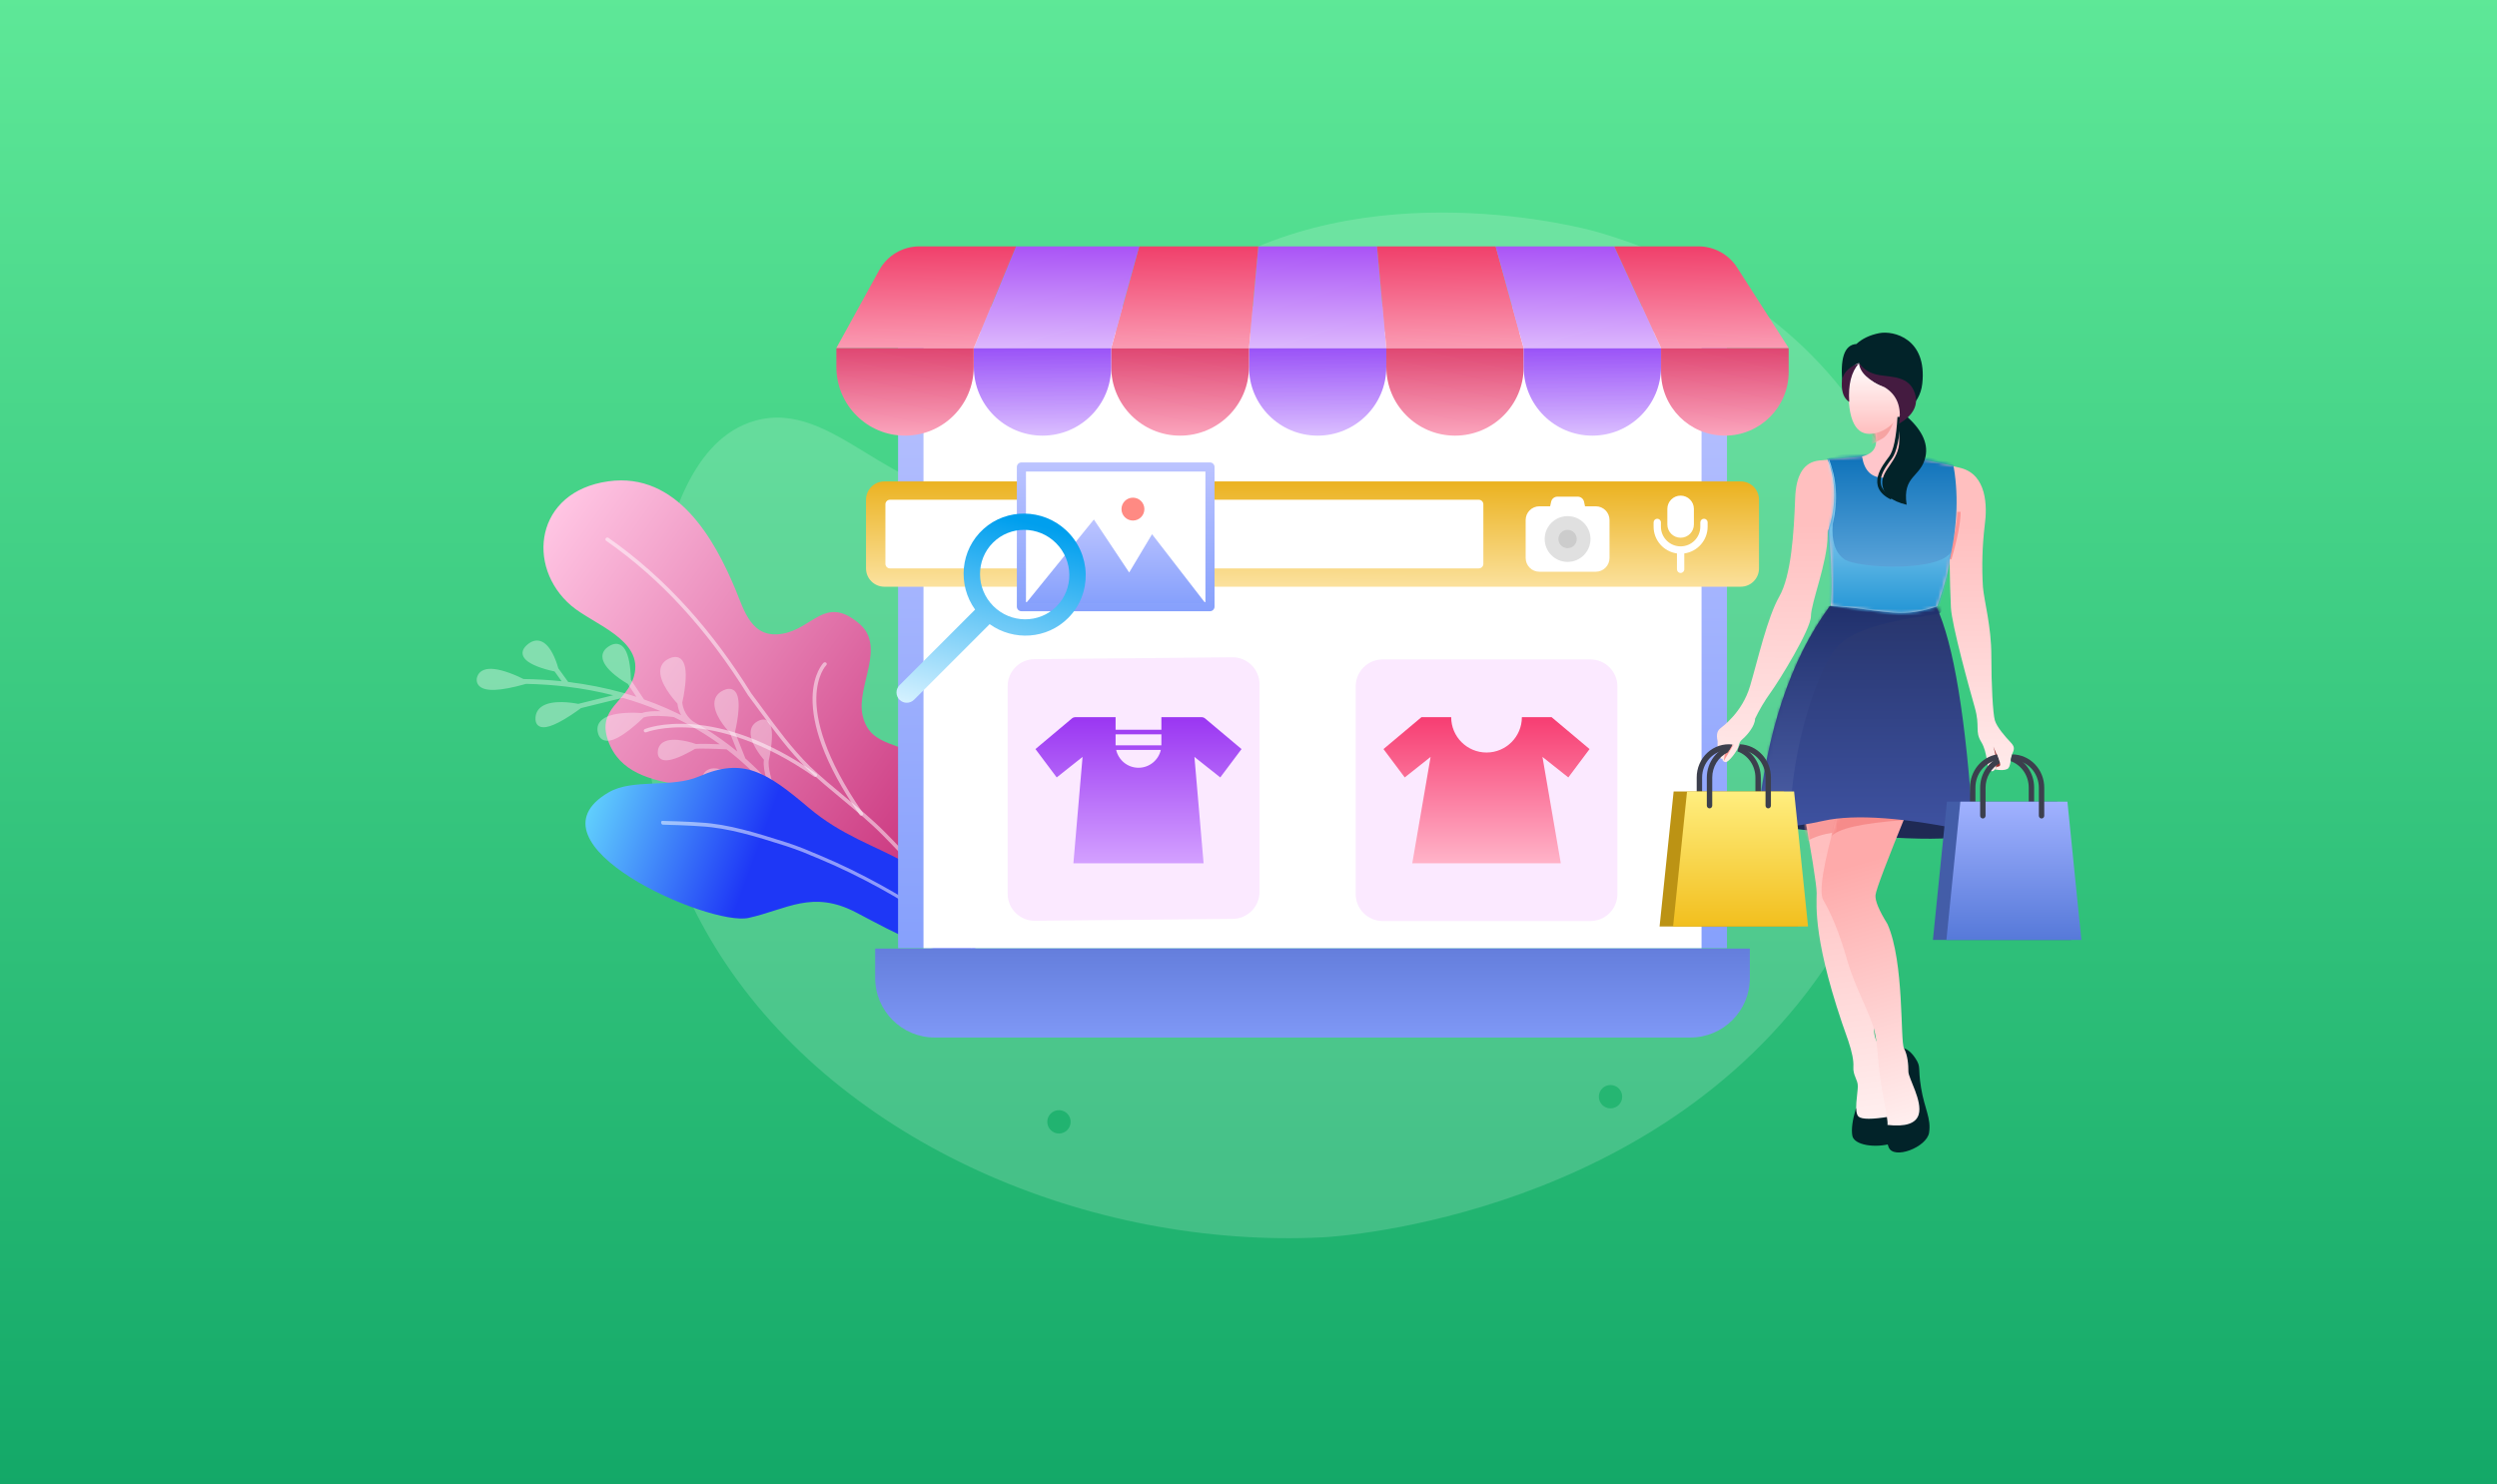 <svg width="740" height="440" viewBox="0 0 740 440" fill="none" xmlns="http://www.w3.org/2000/svg">
<rect x="0" y="0" width="740" height="440" fill="#333333" stroke="none"/>
<rect width="740" height="440" fill="url(#paint0_linear_102_1677)"/>
<path d="M392.16 366.74C322.954 370.194 249.223 339.003 213.391 283.025C181.272 232.847 191.934 182.01 194.97 169.745C198.574 155.184 204.796 130.048 223.763 124.709C247.277 118.089 264.389 149.215 292.174 145.908C320.933 142.484 317.216 107.398 355.706 82.151C404.543 50.116 469.778 67.738 473.021 68.66C485.987 72.349 519.603 83.791 543.887 112.993C587.124 164.984 571.993 238.656 542.667 283.954C493.316 360.185 397.012 366.498 392.16 366.74Z" fill="white" fill-opacity="0.16"/>
<path d="M254.141 184.439C263.06 191.255 253.659 203.22 255.625 212.005C257.926 222.283 268.221 219.259 273.863 226.26C278.454 231.947 278.302 244.321 278.093 251.321C277.784 261.432 273.746 263.292 264.728 259.752C259.756 257.796 255.069 254.985 249.458 254.685C244.469 254.422 239.695 257.243 234.905 257.078C225.402 256.75 226.165 249.745 223.456 243.126C217.224 227.888 187.002 238.646 180.206 219.513C176.809 209.952 185.769 208.031 187.893 200.402C190.908 189.591 175.769 185.076 169.267 179.502C155.762 167.921 158.572 145.694 180.267 142.665C200.737 139.811 211.818 160.053 217.899 174.57C220.547 180.893 222.656 189.459 231.929 187.833C240.921 186.254 244.466 176.609 254.141 184.439Z" fill="url(#paint1_linear_102_1677)"/>
<path d="M273.811 259.643C273.82 259.641 273.818 259.631 273.827 259.629C274.062 259.437 274.089 259.1 273.893 258.884L267.166 251.739C265.714 250.197 264.149 248.546 262.368 246.762C258.599 242.969 254.422 239.507 250.391 236.165C246.916 233.285 243.32 230.308 239.971 227.106C234.698 221.881 230.304 215.903 226.052 210.116L225.378 209.197C224.578 208.113 223.622 206.823 222.639 205.5C216.882 196.229 210.596 187.793 203.962 180.431C196.685 172.357 188.735 165.288 180.325 159.427C180.079 159.251 179.724 159.307 179.538 159.545C179.341 159.777 179.39 160.105 179.635 160.28C195.784 171.54 209.537 186.518 221.681 206.077L221.708 206.11C222.7 207.43 223.648 208.732 224.46 209.823L225.133 210.742C229.411 216.553 233.834 222.572 239.159 227.852L239.171 227.859C242.544 231.085 246.153 234.079 249.652 236.973C253.669 240.298 257.823 243.746 261.556 247.508C263.326 249.286 264.888 250.928 266.338 252.461L273.065 259.606C273.227 259.801 273.573 259.826 273.811 259.643Z" fill="white" fill-opacity="0.5"/>
<path d="M241.957 230.173C241.989 230.146 242.022 230.118 242.052 230.082C242.25 229.85 242.201 229.521 241.955 229.346C234.955 224.466 227.933 220.729 221.102 218.242C215.611 216.245 210.231 215.039 205.095 214.661C196.298 214.012 191.333 215.997 191.128 216.075C190.835 216.193 190.696 216.508 190.817 216.772C190.938 217.035 191.258 217.154 191.551 217.036C191.631 217.007 196.54 215.074 205.052 215.712C212.953 216.311 225.642 219.307 241.261 230.192C241.473 230.346 241.76 230.327 241.957 230.173ZM255.607 241.652C255.829 241.482 255.893 241.175 255.735 240.959C244.123 224.219 241.817 213.144 241.927 206.802C242.049 200.057 244.823 197.2 244.855 197.173C245.076 196.955 245.066 196.626 244.843 196.426C244.623 196.235 244.258 196.254 244.046 196.469C243.921 196.596 240.934 199.66 240.803 206.815C240.726 210.96 241.632 215.641 243.492 220.738C245.801 227.071 249.6 234.073 254.787 241.554C254.951 241.797 255.306 241.859 255.568 241.69C255.575 241.679 255.591 241.665 255.607 241.652Z" fill="white" fill-opacity="0.5"/>
<path d="M237.915 245.933C237.858 245.818 236.584 243.116 233.706 239.023C232.689 237.581 231.406 235.868 229.823 233.965C229.797 233.922 229.761 233.88 229.727 233.847C229.655 233.763 229.582 233.67 229.51 233.586C228.854 231.884 227.412 227.361 227.871 225.205C227.876 225.176 227.882 225.156 227.889 225.135L227.887 225.126C227.887 225.126 227.886 225.117 227.895 225.115C227.945 224.896 228.424 222.69 228.656 220.265C228.999 216.654 228.601 214.487 227.444 213.644C226.932 213.279 226.038 212.986 224.668 213.702C223.465 214.323 222.735 215.249 222.51 216.445C221.9 219.718 225.424 224.059 226.389 225.183C226.142 226.766 226.58 229.003 227.089 230.854C225.286 228.901 223.217 226.849 220.875 224.775C220.868 224.728 220.86 224.681 220.832 224.628L217.804 217.024C217.897 216.655 218.44 214.37 218.731 211.84C219.174 207.963 218.783 205.604 217.538 204.641C216.978 204.217 215.986 203.854 214.392 204.607C212.824 205.346 211.927 206.482 211.743 207.978C211.299 211.501 215.041 215.882 216.276 217.134L218.517 222.77C217.717 222.117 216.908 221.466 216.083 220.836L216.061 220.82C212.675 218.239 209.097 215.89 205.342 213.801C205.091 213.622 202.55 211.735 202.194 208.258C202.317 207.72 202.826 205.403 203.084 202.85C203.493 198.768 203.032 196.276 201.698 195.242C201.104 194.785 200.05 194.394 198.362 195.163C196.897 195.827 196.011 196.855 195.745 198.203C194.967 202.088 199.756 207.455 200.75 208.526C200.909 209.889 201.341 211.044 201.86 211.974C201.357 211.722 200.845 211.471 200.343 211.228C200.333 211.221 200.312 211.214 200.301 211.207C198.309 210.253 196.281 209.372 194.205 208.557C193.106 208.126 191.99 207.707 190.858 207.311L186.958 201.451C186.949 200.648 186.897 199.056 186.661 197.342C186.19 193.923 185.276 191.89 183.846 191.14C183.152 190.776 182.001 190.555 180.439 191.561C179.137 192.399 178.485 193.447 178.526 194.676C178.573 196.297 179.839 198.138 182.302 200.134C184.056 201.559 185.774 202.539 185.849 202.584L186.039 202.686L188.608 206.543C187.38 206.143 186.136 205.765 184.876 205.408C184.845 205.394 184.806 205.391 184.775 205.377C179.528 203.909 174.065 202.822 168.391 202.134L165.463 198.087C165.342 197.647 164.926 196.183 164.215 194.615C163.037 192.031 161.666 190.476 160.138 190.011C158.874 189.626 157.596 189.972 156.322 191.036C155.117 192.05 154.649 193.105 154.949 194.167C155.349 195.595 157.089 196.821 160.276 197.912C162.028 198.513 163.692 198.879 164.359 199.017L166.453 201.918C162.759 201.534 158.978 201.318 155.126 201.257C154.611 200.988 152.947 200.162 150.935 199.441C147.646 198.252 145.135 197.94 143.485 198.53C142.524 198.871 141.85 199.501 141.491 200.403C141.225 201.003 141.038 202.251 141.929 203.224C143.626 205.06 148.151 204.895 155.774 202.731C155.811 202.724 155.847 202.709 155.883 202.693C160.083 202.773 164.078 203.059 167.89 203.52C172.819 204.111 177.421 204.987 181.721 206.075L171.368 208.625C169.669 208.284 163.518 207.272 160.464 209.475C159.367 210.27 158.772 211.374 158.695 212.767C158.619 214.332 159.299 215.014 159.884 215.301C160.396 215.551 161.05 215.615 161.855 215.491C163.231 215.273 165.042 214.493 167.324 213.138C169.843 211.647 171.993 210.016 172.078 209.954L172.181 209.88L184.537 206.835C186.461 207.378 188.326 207.97 190.112 208.603C192.089 209.291 193.989 210.03 195.807 210.802C193.837 210.736 191.631 210.814 190.211 211.346C189.618 211.301 187.656 211.166 185.422 211.307C181.771 211.529 179.282 212.334 178.021 213.702C177.156 214.631 176.868 215.791 177.177 217.129C177.536 218.717 178.445 219.276 179.149 219.466C179.591 219.584 180.083 219.598 180.627 219.518C182.161 219.273 184.119 218.22 186.56 216.321C188.603 214.736 190.3 213.095 190.736 212.658C192.854 211.876 197.654 212.268 199.647 212.532C201.367 213.349 203.006 214.198 204.572 215.069C207.799 216.862 210.711 218.727 213.306 220.597C211.025 220.505 207.83 220.412 206.255 220.529L206.193 220.501C205.927 220.402 199.646 218.147 196.597 219.975C195.628 220.557 195.068 221.464 194.949 222.662C194.806 224.056 195.405 224.714 195.926 225.02C196.5 225.356 197.282 225.438 198.284 225.281C199.351 225.114 200.677 224.654 202.275 223.92C203.889 223.173 205.328 222.35 205.965 221.967C206.962 221.782 211.893 221.923 215.332 222.1C216.554 223.038 217.707 223.968 218.771 224.884C219.017 225.092 219.264 225.31 219.51 225.518C222.205 227.869 224.532 230.205 226.507 232.388C224.382 231.561 221.555 230.727 219.388 231.038C218.909 230.696 217.76 229.909 216.373 229.191C213.841 227.876 211.812 227.456 210.325 227.932C209.541 228.187 208.514 228.826 208.046 230.466C207.604 232.024 208.121 232.887 208.638 233.338C209.559 234.143 211.225 234.346 213.705 233.954C214.145 233.881 214.611 233.795 215.111 233.683C216.852 233.298 218.42 232.789 219.082 232.555L219.092 232.554C221.702 231.786 226.784 233.942 228.705 234.927C230.226 236.744 231.461 238.398 232.44 239.788C233.858 241.795 234.886 243.474 235.562 244.656C236.238 245.837 236.562 246.521 236.566 246.54C236.702 246.843 237.035 246.998 237.353 246.946C237.419 246.935 237.473 246.916 237.537 246.896C237.917 246.699 238.078 246.279 237.915 245.933ZM184.865 205.401C184.834 205.387 184.795 205.384 184.764 205.37Z" fill="white" fill-opacity="0.36"/>
<path d="M289.92 283.532C279.334 251.345 259.196 255.955 239.66 239.404C227.247 228.892 220.308 224.387 207.263 230.095C199.065 233.681 187.584 230.657 180.375 234.857C154.238 250.078 210.261 274.664 221.871 272.065C233.213 269.531 240.764 263.677 253.716 270.457C265.308 276.528 277.445 283.486 289.92 283.532Z" fill="url(#paint2_linear_102_1677)"/>
<path d="M288.211 280.284C288.169 280.155 288.091 280.039 287.998 279.962C287.802 279.81 268.559 264.241 242.921 253.512C242.179 253.205 241.407 252.883 240.547 252.531C239.009 251.848 237.4 251.209 235.62 250.569C234.833 250.286 234.018 250.007 233.127 249.715L232.559 249.535C224.336 246.934 215.839 244.247 207.617 243.803C206.882 243.744 206.119 243.698 205.366 243.65C203.936 243.567 202.451 243.498 200.816 243.445C200.055 243.417 199.295 243.399 198.536 243.381C197.814 243.368 197.044 243.341 196.264 243.306C196.045 243.3 195.898 243.534 195.93 243.846C195.962 244.158 196.168 244.413 196.397 244.428C197.187 244.463 197.966 244.488 198.687 244.501C199.447 244.519 200.198 244.538 200.958 244.566C202.584 244.62 204.069 244.689 205.489 244.774C206.243 244.821 206.996 244.869 207.741 244.927C215.896 245.367 224.353 248.039 232.538 250.634L233.106 250.815C233.988 251.107 234.794 251.388 235.57 251.663C237.33 252.295 238.93 252.934 240.467 253.608C241.336 253.959 242.108 254.282 242.85 254.588C268.381 265.28 287.529 280.754 287.716 280.917C287.923 281.087 288.161 281.005 288.239 280.749C288.262 280.603 288.255 280.442 288.211 280.284Z" fill="white" fill-opacity="0.5"/>
<path d="M477.287 328.519C479.198 328.519 480.748 326.97 480.748 325.059C480.748 323.148 479.198 321.6 477.287 321.6C475.376 321.6 473.826 323.148 473.826 325.059C473.826 326.97 475.376 328.519 477.287 328.519Z" fill="#25B672"/>
<path d="M313.832 335.971C315.743 335.971 317.293 334.422 317.293 332.511C317.293 330.601 315.743 329.052 313.832 329.052C311.921 329.052 310.371 330.601 310.371 332.511C310.371 334.422 311.921 335.971 313.832 335.971Z" fill="#21B370"/>
<path d="M266.146 281.051H511.797V98.968C511.797 94.472 508.151 90.827 503.654 90.827H274.289C269.792 90.827 266.146 94.472 266.146 98.968V281.051Z" fill="url(#paint3_linear_102_1677)"/>
<path d="M504.26 98.361H273.681V281.051H504.26V98.361Z" fill="white"/>
<path d="M277.007 307.521H500.935C510.679 307.521 518.578 299.622 518.578 289.878V281.152H259.364V289.878C259.364 299.622 267.263 307.521 277.007 307.521Z" fill="url(#paint4_linear_102_1677)"/>
<path d="M515.863 173.903H262.078C259.08 173.903 256.649 171.472 256.649 168.474V148.122C256.649 145.124 259.08 142.694 262.078 142.694H515.863C518.861 142.694 521.292 145.124 521.292 148.122V168.474C521.292 171.472 518.861 173.903 515.863 173.903Z" fill="url(#paint5_linear_102_1677)"/>
<path d="M262.396 167.118V149.479C262.396 148.729 263.003 148.122 263.753 148.122H438.243C438.993 148.122 439.6 148.729 439.6 149.479V167.118C439.6 167.867 438.993 168.475 438.243 168.475H263.753C263.003 168.475 262.396 167.867 262.396 167.118Z" fill="white"/>
<path d="M498.059 159.386C495.885 159.386 494.123 157.624 494.123 155.45V150.838C494.123 148.665 495.885 146.903 498.059 146.903C500.232 146.903 501.994 148.665 501.994 150.838V155.45C501.994 157.624 500.232 159.386 498.059 159.386Z" fill="white"/>
<path d="M504.979 153.756C504.38 153.756 503.894 154.243 503.894 154.842V156.109C503.894 159.326 501.276 161.943 498.058 161.943C494.84 161.943 492.222 159.326 492.222 156.109V154.842C492.222 154.243 491.736 153.756 491.136 153.756C490.537 153.756 490.051 154.243 490.051 154.842V156.109C490.051 160.155 493.069 163.507 496.972 164.039V168.741C496.972 169.341 497.458 169.827 498.058 169.827C498.657 169.827 499.144 169.341 499.144 168.741V164.039C503.047 163.507 506.065 160.155 506.065 156.109V154.842C506.065 154.243 505.579 153.756 504.979 153.756Z" fill="white"/>
<path d="M472.919 150.066H469.734L469.435 148.704C469.244 147.832 468.472 147.211 467.579 147.211H461.547C460.655 147.211 459.882 147.832 459.691 148.704L459.393 150.066H456.208C453.96 150.066 452.137 151.889 452.137 154.137V165.392C452.137 167.641 453.96 169.464 456.208 169.464H472.918C475.167 169.464 476.99 167.641 476.99 165.392V154.137C476.99 151.889 475.167 150.066 472.919 150.066Z" fill="white"/>
<path d="M464.563 166.549C468.311 166.549 471.349 163.512 471.349 159.765C471.349 156.018 468.311 152.98 464.563 152.98C460.815 152.98 457.777 156.018 457.777 159.765C457.777 163.512 460.815 166.549 464.563 166.549Z" fill="#E0E0E0"/>
<path d="M464.563 162.479C463.066 162.479 461.849 161.261 461.849 159.765C461.849 158.268 463.066 157.051 464.563 157.051C466.06 157.051 467.277 158.268 467.277 159.765C467.277 161.261 466.06 162.479 464.563 162.479Z" fill="#CCCCCC"/>
<path d="M471.319 195.455H409.767C405.348 195.455 401.767 199.036 401.767 203.455V264.993C401.767 269.411 405.348 272.993 409.767 272.993H471.319C475.737 272.993 479.319 269.411 479.319 264.993V203.455C479.319 199.036 475.737 195.455 471.319 195.455Z" fill="#FBE9FF"/>
<path d="M459.834 212.574H451.015C451.015 218.357 446.326 223.045 440.542 223.045C434.759 223.045 430.07 218.357 430.07 212.574H421.251L410.007 222.022L416.306 230.43L423.966 224.349L418.537 255.873H462.548L457.119 224.349L464.779 230.43L471.078 222.022L459.834 212.574Z" fill="url(#paint6_linear_102_1677)"/>
<path d="M373.263 264.353C373.263 268.741 369.728 272.31 365.34 272.352L306.701 272.915C302.253 272.958 298.624 269.364 298.624 264.916V203.378C298.624 198.99 302.159 195.421 306.547 195.379L365.187 194.816C369.635 194.773 373.263 198.367 373.263 202.816V264.353Z" fill="#FBE9FF"/>
<path d="M367.934 222.021L357.068 212.893C356.823 212.687 356.514 212.574 356.195 212.574H344.184V216.297H330.612V212.574H318.601C318.282 212.574 317.973 212.687 317.728 212.893L306.862 222.021L313.161 230.429L320.821 224.349L318.107 255.873H356.689L353.975 224.349L361.634 230.429L367.934 222.021ZM344.184 217.655V220.775C344.184 220.821 344.181 220.866 344.18 220.911H330.616C330.615 220.866 330.612 220.821 330.612 220.775V217.655H344.184ZM337.398 227.56C334.163 227.56 331.46 225.296 330.779 222.268H344.017C343.336 225.296 340.632 227.56 337.398 227.56Z" fill="url(#paint7_linear_102_1677)"/>
<path d="M301.35 179.811V138.419C301.35 137.669 301.957 137.062 302.707 137.062H358.579C359.328 137.062 359.936 137.669 359.936 138.419V179.811C359.936 180.56 359.328 181.168 358.579 181.168H302.707C301.957 181.168 301.35 180.56 301.35 179.811Z" fill="url(#paint8_linear_102_1677)"/>
<path d="M357.231 139.768H304.055V178.461H357.231V139.768Z" fill="white"/>
<path d="M341.415 158.337L334.638 169.684L324.178 153.975L304.054 178.8H357.23L341.415 158.337Z" fill="url(#paint9_linear_102_1677)"/>
<path d="M335.752 154.291C337.626 154.291 339.145 152.772 339.145 150.898C339.145 149.025 337.626 147.506 335.752 147.506C333.878 147.506 332.359 149.025 332.359 150.898C332.359 152.772 333.878 154.291 335.752 154.291Z" fill="#FF8A83"/>
<path d="M410.847 103.198H370.144L372.912 73.028H408.078L410.847 103.198Z" fill="url(#paint10_linear_102_1677)"/>
<path d="M390.495 129.128C379.255 129.128 370.144 120.016 370.144 108.776V103.198H410.847V108.776C410.847 120.016 401.735 129.128 390.495 129.128Z" fill="url(#paint11_linear_102_1677)"/>
<path d="M451.553 103.198H410.849L408.08 73.028H443.246L451.553 103.198Z" fill="url(#paint12_linear_102_1677)"/>
<path d="M431.201 129.128C419.961 129.128 410.85 120.016 410.85 108.776V103.198H451.553V108.776C451.553 120.016 442.441 129.128 431.201 129.128Z" fill="url(#paint13_linear_102_1677)"/>
<path d="M492.287 103.198H451.549L443.243 73.028H478.391L492.287 103.198Z" fill="url(#paint14_linear_102_1677)"/>
<path d="M471.901 129.128C460.661 129.128 451.549 120.016 451.549 108.776V103.198H492.253V108.776C492.253 120.016 483.141 129.128 471.901 129.128Z" fill="url(#paint15_linear_102_1677)"/>
<path d="M530.115 103.198H492.29L478.395 73.028H503.363C507.989 73.028 512.296 75.383 514.791 79.278L530.115 103.198Z" fill="url(#paint16_linear_102_1677)"/>
<path d="M511.169 129.128C500.724 129.128 492.257 120.661 492.257 110.216V103.198H530.082V110.216C530.082 120.661 521.614 129.128 511.169 129.128Z" fill="url(#paint17_linear_102_1677)"/>
<path d="M329.304 103.198H370.144L372.913 73.028H337.61L329.304 103.198Z" fill="url(#paint18_linear_102_1677)"/>
<path d="M349.724 129.128C361.001 129.128 370.144 119.986 370.144 108.708V103.198H329.304V108.708C329.304 119.986 338.446 129.128 349.724 129.128Z" fill="url(#paint19_linear_102_1677)"/>
<path d="M288.566 103.198H329.304L337.61 73.028H301.104L288.566 103.198Z" fill="url(#paint20_linear_102_1677)"/>
<path d="M308.951 129.128C320.192 129.128 329.303 120.016 329.303 108.776V103.198H288.6V108.776C288.6 120.016 297.711 129.128 308.951 129.128Z" fill="url(#paint21_linear_102_1677)"/>
<path d="M247.829 103.198H288.567L301.104 73.028H272.462C267.515 73.028 262.959 75.719 260.573 80.053L247.829 103.198Z" fill="url(#paint22_linear_102_1677)"/>
<path d="M268.216 129.128C279.456 129.128 288.568 120.016 288.568 108.776V103.197H247.864V108.776C247.864 120.016 256.976 129.128 268.216 129.128Z" fill="url(#paint23_linear_102_1677)"/>
<path d="M316.544 183.184C323.739 175.989 323.485 164.139 315.844 157.076C308.983 150.735 298.331 150.601 291.477 156.776C284.54 163.026 283.725 173.336 288.977 180.685L266.57 203.091C265.379 204.281 265.379 206.211 266.57 207.402C267.76 208.592 269.69 208.592 270.881 207.402L293.288 184.996C300.386 190.068 310.247 189.48 316.544 183.184ZM294.365 179.628C289.172 174.425 289.12 166.01 294.249 160.87C299.378 155.73 307.775 155.782 312.968 160.985C318.16 166.189 318.212 174.604 313.083 179.744C307.954 184.884 299.557 184.832 294.365 179.628Z" fill="url(#paint24_linear_102_1677)"/>
<path fill-rule="evenodd" clip-rule="evenodd" d="M520.826 244.38C558.431 248.973 579.765 249.816 584.826 246.91C578.776 244.261 571.631 241.581 563.394 238.871C555.156 236.161 540.967 237.783 520.826 243.735" fill="#1F2A54"/>
<path fill-rule="evenodd" clip-rule="evenodd" d="M549.988 328.6C548.955 332.125 548.611 334.806 548.955 336.643C549.471 339.398 555.642 340.399 560.653 338.911C563.994 337.919 563.483 335.008 559.119 330.176L549.988 328.6Z" fill="#022329"/>
<path fill-rule="evenodd" clip-rule="evenodd" d="M559.216 331.929C558.567 334.601 558.731 337.4 559.689 339.981C561.128 343.896 571.038 340.011 571.696 335.722C572.355 331.434 570.346 328.682 569.326 322.466C568.306 316.249 569.404 316.381 567.654 313.71C566.488 311.929 565.227 310.892 563.872 310.6L559.216 331.929Z" fill="#022329"/>
<path fill-rule="evenodd" clip-rule="evenodd" d="M533.826 236.195C536.86 252.817 538.377 262.325 538.377 264.718C538.377 268.308 537.133 279.019 547.735 308.467C548.869 311.842 549.377 314.403 549.258 316.148C549.081 318.766 550.579 319.939 550.579 321.962C550.579 323.986 549.331 329.779 550.829 330.993C551.828 331.802 554.827 331.802 559.826 330.993L556.92 309.558C555.824 308.8 555.276 306.732 555.276 303.354C555.276 299.977 553.794 276.725 550.829 233.6L533.826 236.195Z" fill="url(#paint25_linear_102_1677)"/>
<mask id="mask0_102_1677" style="mask-type:luminance" maskUnits="userSpaceOnUse" x="533" y="233" width="27" height="100">
<path fill-rule="evenodd" clip-rule="evenodd" d="M533.875 236.014C536.869 252.749 538.365 262.321 538.365 264.73C538.365 268.345 537.138 279.127 547.598 308.774C548.717 312.172 549.218 314.75 549.101 316.507C548.926 319.143 550.404 320.323 550.404 322.36C550.404 324.398 549.172 330.23 550.651 331.452C551.637 332.266 554.596 332.266 559.528 331.452L556.66 309.873C555.579 309.109 555.038 307.027 555.038 303.627C555.038 300.227 553.576 276.818 550.651 233.402L533.875 236.014Z" fill="url(#paint26_linear_102_1677)"/>
</mask>
<g mask="url(#mask0_102_1677)">
<path fill-rule="evenodd" clip-rule="evenodd" d="M535.618 249.287C537.515 248.127 540.089 247.285 543.338 246.759L545.586 240.961L533.875 244.207L535.618 249.287Z" fill="#F99B9A"/>
</g>
<path fill-rule="evenodd" clip-rule="evenodd" d="M544.524 241.405C540.348 255.95 538.956 264.413 540.348 266.793C542.436 270.362 544.895 275.764 547.416 284.559C549.938 293.354 554.653 301.038 555.708 306.451C556.764 311.865 556.042 312.188 557.812 323.406C559.018 329.335 559.533 332.676 559.357 333.43C564.703 334.036 567.785 333.019 568.604 330.379C569.832 326.42 565.567 319.576 565.567 317.634C565.567 315.691 565.403 312.856 564.254 310.691C563.105 308.526 564.389 285.193 559.357 273.869C556.829 269.806 555.65 266.943 555.821 265.282C555.992 263.62 559.241 255.059 565.567 239.6L544.524 241.405Z" fill="url(#paint27_linear_102_1677)"/>
<mask id="mask1_102_1677" style="mask-type:luminance" maskUnits="userSpaceOnUse" x="540" y="239" width="29" height="95">
<path fill-rule="evenodd" clip-rule="evenodd" d="M544.734 241.197C540.565 255.705 539.175 264.146 540.565 266.52C542.65 270.081 545.104 275.468 547.621 284.241C550.138 293.014 554.845 300.679 555.899 306.078C556.953 311.478 556.232 311.801 557.999 322.99C559.202 328.904 559.717 332.237 559.542 332.988C564.878 333.593 567.955 332.578 568.772 329.945C569.998 325.996 565.741 319.169 565.741 317.232C565.741 315.295 565.577 312.466 564.43 310.307C563.283 308.147 564.564 284.874 559.542 273.579C557.017 269.526 555.841 266.67 556.011 265.013C556.182 263.355 559.425 254.816 565.741 239.396L544.734 241.197Z" fill="white"/>
</mask>
<g mask="url(#mask1_102_1677)">
<path fill-rule="evenodd" clip-rule="evenodd" d="M564.248 243.063C551.571 243.992 544.368 245.655 542.639 248.053L543.871 241.698C548.618 241.54 552.167 241.54 554.519 241.698C557.784 241.98 561.032 242.436 564.248 243.063Z" fill="#F68B8A"/>
</g>
<path fill-rule="evenodd" clip-rule="evenodd" d="M542.267 179.6C530.522 195.665 523.375 217.182 520.826 244.151C524.384 245.679 530.894 245.393 540.354 243.295C549.815 241.197 564.639 242.299 584.826 246.6C582.623 212.927 578.963 190.661 573.846 179.801L542.267 179.6Z" fill="url(#paint28_linear_102_1677)"/>
<mask id="mask2_102_1677" style="mask-type:luminance" maskUnits="userSpaceOnUse" x="521" y="179" width="65" height="68">
<path fill-rule="evenodd" clip-rule="evenodd" d="M542.567 179.584C530.831 195.692 523.69 217.265 521.143 244.304C524.698 245.836 531.202 245.55 540.656 243.447C550.109 241.343 564.922 242.447 585.093 246.759C582.892 212.999 579.235 190.675 574.121 179.787L542.567 179.584Z" fill="white"/>
</mask>
<g mask="url(#mask2_102_1677)">
<path fill-rule="evenodd" clip-rule="evenodd" d="M574.712 181.817C573.441 182.551 551.287 183.807 544.355 191.855C537.424 199.903 529.808 227.12 530.689 245.774L519.344 245.933C520.437 224.377 522.98 210.608 526.971 204.626C530.963 198.643 535.544 190.296 540.713 179.584H575.404C575.79 180.584 575.559 181.328 574.712 181.817Z" fill="url(#paint29_linear_102_1677)"/>
</g>
<path fill-rule="evenodd" clip-rule="evenodd" d="M560.253 134.6L539.13 136.495C534.634 136.948 532.258 140.664 532.004 147.644C531.622 158.115 530.832 170.616 527.294 176.818C523.756 183.021 520.944 195.586 518.615 203.421C516.285 211.255 510.443 215.363 509.773 215.924C509.102 216.486 508.505 217.469 509.021 219.696C508.894 223.192 509.371 224.94 510.452 224.94C510.433 225.448 510.729 225.765 511.338 225.89C512.252 226.078 514.975 222.49 515.261 221.045C515.546 219.599 516.281 219.227 516.983 218.554C517.684 217.881 520.119 215.217 520.119 213.022C521.431 210.3 522.979 207.696 524.746 205.24C527.2 201.883 536.678 186.529 536.678 182.637C536.678 178.745 541.611 166.59 541.611 158.783C541.611 150.976 543.527 171.171 542.569 179.491C547.103 179.926 550.406 180.295 552.48 180.597C556.156 181.134 561.21 181.698 563.13 181.71C566.873 181.681 570.583 180.998 574.089 179.692C576.535 172.634 577.758 167.814 577.758 165.232C577.851 171.587 577.986 176.524 578.163 180.041C578.428 185.318 583.627 204.05 585.247 209.742C586.867 215.435 585.174 216.699 587.153 219.922C589.131 223.145 588.702 227.576 589.639 228.291C590.263 228.768 590.777 228.692 591.181 228.064C592.893 228.354 594.122 228.311 594.868 227.935C595.988 227.372 595.75 224.706 596.39 223.322C597.03 221.938 597.077 221.29 595.766 219.922C594.454 218.554 591.762 215.524 591.181 213.493C590.6 211.463 590.143 203.002 590.143 194.316C590.143 185.629 588.019 178.198 587.656 174.032C587.278 167.895 587.457 161.737 588.191 155.633C588.979 150.004 588.786 140.746 581.145 138.732C576.051 137.389 569.087 136.012 560.253 134.6Z" fill="url(#paint30_linear_102_1677)"/>
<mask id="mask3_102_1677" style="mask-type:luminance" maskUnits="userSpaceOnUse" x="508" y="134" width="89" height="95">
<path fill-rule="evenodd" clip-rule="evenodd" d="M560.269 134.416L539.122 136.323C534.621 136.779 532.243 140.518 531.988 147.541C531.606 158.076 530.816 170.654 527.274 176.895C523.732 183.136 520.917 195.779 518.584 203.661C516.252 211.544 510.404 215.678 509.733 216.242C509.061 216.807 508.464 217.797 508.98 220.037C508.853 223.555 509.331 225.314 510.413 225.314C510.394 225.825 510.69 226.144 511.3 226.27C512.215 226.459 514.941 222.849 515.227 221.394C515.512 219.939 516.248 219.566 516.951 218.888C517.653 218.211 520.09 215.53 520.09 213.322C521.404 210.583 522.954 207.963 524.722 205.493C527.18 202.115 536.668 186.665 536.668 182.749C536.668 178.833 541.606 166.603 541.606 158.748C541.606 150.893 543.525 171.213 542.565 179.585C547.104 180.022 550.411 180.393 552.487 180.697C556.167 181.237 561.227 181.805 563.149 181.817C566.896 181.788 570.61 181.101 574.12 179.787C576.569 172.685 577.793 167.835 577.793 165.237C577.886 171.632 578.021 176.598 578.198 180.138C578.463 185.447 583.669 204.295 585.29 210.022C586.912 215.75 585.217 217.022 587.198 220.265C589.179 223.508 588.749 227.966 589.687 228.685C590.312 229.165 590.826 229.089 591.231 228.457C592.945 228.749 594.175 228.706 594.922 228.328C596.043 227.76 595.805 225.078 596.446 223.686C597.087 222.294 597.134 221.641 595.82 220.265C594.507 218.888 591.813 215.839 591.231 213.797C590.649 211.754 590.192 203.241 590.192 194.5C590.192 185.76 588.065 178.284 587.702 174.092C587.324 167.917 587.503 161.721 588.237 155.579C589.026 149.916 588.834 140.6 581.184 138.574C576.085 137.223 569.113 135.837 560.269 134.416Z" fill="white"/>
</mask>
<g mask="url(#mask3_102_1677)">
<path d="M577.835 165.678C579.64 159.493 580.543 154.835 580.543 151.703" stroke="#FD9493"/>
</g>
<mask id="mask4_102_1677" style="mask-type:luminance" maskUnits="userSpaceOnUse" x="508" y="134" width="89" height="95">
<path fill-rule="evenodd" clip-rule="evenodd" d="M560.269 134.416L539.122 136.323C534.621 136.779 532.243 140.518 531.988 147.541C531.606 158.076 530.816 170.654 527.274 176.895C523.732 183.136 520.917 195.779 518.584 203.661C516.252 211.544 510.404 215.678 509.733 216.242C509.061 216.807 508.464 217.797 508.98 220.037C508.853 223.555 509.331 225.314 510.413 225.314C510.394 225.825 510.69 226.144 511.3 226.27C512.215 226.459 514.941 222.849 515.227 221.394C515.512 219.939 516.248 219.566 516.951 218.888C517.653 218.211 520.09 215.53 520.09 213.322C521.404 210.583 522.954 207.963 524.722 205.493C527.18 202.115 536.668 186.665 536.668 182.749C536.668 178.833 541.606 166.603 541.606 158.748C541.606 150.893 543.525 171.213 542.565 179.585C547.104 180.022 550.411 180.393 552.487 180.697C556.167 181.237 561.227 181.805 563.149 181.817C566.896 181.788 570.61 181.101 574.12 179.787C576.569 172.685 577.793 167.835 577.793 165.237C577.886 171.632 578.021 176.598 578.198 180.138C578.463 185.447 583.669 204.295 585.29 210.022C586.912 215.75 585.217 217.022 587.198 220.265C589.179 223.508 588.749 227.966 589.687 228.685C590.312 229.165 590.826 229.089 591.231 228.457C592.945 228.749 594.175 228.706 594.922 228.328C596.043 227.76 595.805 225.078 596.446 223.686C597.087 222.294 597.134 221.641 595.82 220.265C594.507 218.888 591.813 215.839 591.231 213.797C590.649 211.754 590.192 203.241 590.192 194.5C590.192 185.76 588.065 178.284 587.702 174.092C587.324 167.917 587.503 161.721 588.237 155.579C589.026 149.916 588.834 140.6 581.184 138.574C576.085 137.223 569.113 135.837 560.269 134.416Z" fill="white"/>
</mask>
<g mask="url(#mask4_102_1677)">
<path fill-rule="evenodd" clip-rule="evenodd" d="M541.475 135.91C541.475 135.962 546.015 145.015 541.822 157.162L542.338 179.628C552.021 181.394 559.623 182.338 565.145 182.461C570.667 182.584 573.734 181.878 574.345 180.343C576.357 175.696 577.538 170.733 577.835 165.678C580.175 155.498 580.478 145.944 578.745 137.015C577.648 136.987 575.021 136.441 570.864 135.376C566.708 134.312 558.691 133.992 546.814 134.416C543.254 135.378 541.475 135.876 541.475 135.91Z" fill="url(#paint31_linear_102_1677)"/>
<mask id="mask5_102_1677" style="mask-type:luminance" maskUnits="userSpaceOnUse" x="541" y="134" width="39" height="49">
<path fill-rule="evenodd" clip-rule="evenodd" d="M541.476 135.91C541.476 135.962 546.016 145.015 541.823 157.162L542.339 179.628C552.022 181.394 559.624 182.338 565.146 182.461C570.668 182.584 573.735 181.878 574.346 180.343C576.358 175.696 577.539 170.733 577.836 165.678C580.176 155.498 580.479 145.944 578.746 137.015C577.649 136.987 575.022 136.441 570.865 135.376C566.709 134.312 558.692 133.992 546.815 134.416C543.255 135.378 541.476 135.876 541.476 135.91Z" fill="white"/>
</mask>
<g mask="url(#mask5_102_1677)">
<path fill-rule="evenodd" clip-rule="evenodd" d="M541.804 135.602C544.355 141.777 544.796 148.369 543.127 155.379C542.745 160.308 543.853 163.741 546.451 165.678C550.348 168.584 575.697 169.6 578.35 163.256C576.581 173.23 575.275 178.754 574.431 179.828C573.909 180.493 570.011 183.094 561.809 182.936C558.439 182.872 551.771 181.836 541.804 179.828L542.178 169.16L541.804 144.108L541.804 135.602Z" fill="url(#paint32_linear_102_1677)"/>
</g>
</g>
<mask id="mask6_102_1677" style="mask-type:luminance" maskUnits="userSpaceOnUse" x="508" y="134" width="89" height="95">
<path fill-rule="evenodd" clip-rule="evenodd" d="M560.269 134.416L539.122 136.323C534.621 136.779 532.243 140.518 531.988 147.541C531.606 158.076 530.816 170.654 527.274 176.895C523.732 183.136 520.917 195.779 518.584 203.661C516.252 211.544 510.404 215.678 509.733 216.242C509.061 216.807 508.464 217.797 508.98 220.037C508.853 223.555 509.331 225.314 510.413 225.314C510.394 225.825 510.69 226.144 511.3 226.27C512.215 226.459 514.941 222.849 515.227 221.394C515.512 219.939 516.248 219.566 516.951 218.888C517.653 218.211 520.09 215.53 520.09 213.322C521.404 210.583 522.954 207.963 524.722 205.493C527.18 202.115 536.668 186.665 536.668 182.749C536.668 178.833 541.606 166.603 541.606 158.748C541.606 150.893 543.525 171.213 542.565 179.585C547.104 180.022 550.411 180.393 552.487 180.697C556.167 181.237 561.227 181.805 563.149 181.817C566.896 181.788 570.61 181.101 574.12 179.787C576.569 172.685 577.793 167.835 577.793 165.237C577.886 171.632 578.021 176.598 578.198 180.138C578.463 185.447 583.669 204.295 585.29 210.022C586.912 215.75 585.217 217.022 587.198 220.265C589.179 223.508 588.749 227.966 589.687 228.685C590.312 229.165 590.826 229.089 591.231 228.457C592.945 228.749 594.175 228.706 594.922 228.328C596.043 227.76 595.805 225.078 596.446 223.686C597.087 222.294 597.134 221.641 595.82 220.265C594.507 218.888 591.813 215.839 591.231 213.797C590.649 211.754 590.192 203.241 590.192 194.5C590.192 185.76 588.065 178.284 587.702 174.092C587.324 167.917 587.503 161.721 588.237 155.579C589.026 149.916 588.834 140.6 581.184 138.574C576.085 137.223 569.113 135.837 560.269 134.416Z" fill="url(#paint33_linear_102_1677)"/>
</mask>
<g mask="url(#mask6_102_1677)">
<path fill-rule="evenodd" clip-rule="evenodd" d="M591.63 227.315C593.391 227.168 592.706 226.409 592.23 225.025C591.913 224.102 591.411 222.849 590.726 221.268C591.155 222.659 591.457 224.086 591.63 225.532C591.684 226.524 591.548 227.516 591.231 228.457L591.63 227.315Z" fill="#9C3231"/>
</g>
<path fill-rule="evenodd" clip-rule="evenodd" d="M510.826 225.6L513.826 220.6L511.284 222.666L510.826 225.6Z" fill="#FD9493"/>
<path fill-rule="evenodd" clip-rule="evenodd" d="M546.115 114.381C545.177 106.344 546.525 102.204 550.159 101.959C551.893 100.362 554.154 99.29 556.943 98.743C561.125 97.923 571.17 100.321 569.676 113.725C568.181 127.128 547.522 126.435 546.115 114.381Z" fill="#022329"/>
<path fill-rule="evenodd" clip-rule="evenodd" d="M563.361 120.6C563.809 127.31 564.254 131.267 564.698 132.472C565.142 133.676 566.518 134.44 568.826 134.766C565.332 139.322 561.788 141.6 558.196 141.6C554.604 141.6 552.481 139.496 551.826 135.288C554.02 134.758 555.343 133.728 555.795 132.199C556.247 130.669 555.985 128.579 555.01 125.927L563.361 120.6Z" fill="#FFC6CB"/>
<mask id="mask7_102_1677" style="mask-type:luminance" maskUnits="userSpaceOnUse" x="551" y="120" width="18" height="22">
<path fill-rule="evenodd" clip-rule="evenodd" d="M562.962 120.486C563.41 127.208 563.856 131.172 564.3 132.378C564.744 133.584 566.121 134.35 568.43 134.676C564.934 139.24 561.388 141.521 557.794 141.521C554.2 141.521 552.075 139.414 551.42 135.199C553.615 134.668 554.939 133.636 555.391 132.105C555.843 130.573 555.581 128.479 554.606 125.823L562.962 120.486Z" fill="url(#paint34_linear_102_1677)"/>
</mask>
<g mask="url(#mask7_102_1677)">
<path fill-rule="evenodd" clip-rule="evenodd" d="M552.445 132.761C554.416 131.827 556.198 130.917 557.792 130.032C559.387 129.146 560.691 126.88 561.706 123.233L552.153 126.796L552.445 132.761Z" fill="#F6A3A2"/>
</g>
<path fill-rule="evenodd" clip-rule="evenodd" d="M564.69 115.303C566.078 115.303 566.826 115.96 566.826 116.893C566.826 118.616 565.84 119.733 563.869 120.243C562.426 125.658 557.856 128.6 554.007 128.6C549.575 128.6 547.047 123.705 548.042 111.245C548.121 110.446 548.411 109.686 548.88 109.046C549.396 108.354 550.109 107.848 550.919 107.6C552.515 110.995 554.656 113.182 557.342 114.159C560.028 115.136 562.477 115.518 564.69 115.303Z" fill="url(#paint35_linear_102_1677)"/>
<path fill-rule="evenodd" clip-rule="evenodd" d="M564.094 122.6C569.327 126.918 571.509 131.156 570.641 135.314C569.338 141.55 563.724 140.808 565.04 149.6C560.526 148.541 558.13 146.526 557.849 143.556C557.429 139.101 562.867 136.704 562.867 130.596L562.928 123.342L564.094 122.6Z" fill="#022329"/>
<path d="M562.826 123.6C562.471 129.795 561.619 133.794 560.271 135.596C558.248 138.298 553.49 144.125 560.584 147.6" stroke="#022329"/>
<path fill-rule="evenodd" clip-rule="evenodd" d="M550.924 107.6C551.153 110.377 553.695 112.776 558.552 114.798C562.174 117.034 563.597 120.635 562.819 125.6C567.029 123.053 568.584 120.053 567.485 116.6C565.836 111.42 560.731 111.828 556.86 111.164C554.28 110.721 552.301 109.533 550.924 107.6ZM550.9 107.692C548.648 110.222 547.691 114.021 548.03 119.089C546.483 118.15 545.75 116.309 545.832 113.566C545.915 110.822 547.604 108.864 550.9 107.692Z" fill="#441B40"/>
<path d="M515.428 221.14C517.299 221.82 518.92 223.083 520.066 224.756C521.212 226.428 521.827 228.427 521.826 230.477V238.767C521.827 238.987 521.743 239.198 521.593 239.354C521.442 239.511 521.238 239.599 521.025 239.6C520.919 239.599 520.815 239.577 520.718 239.535C520.62 239.493 520.532 239.432 520.457 239.355C520.383 239.277 520.324 239.185 520.284 239.085C520.244 238.984 520.224 238.876 520.224 238.767V230.477C520.225 228.772 519.713 227.11 518.76 225.719C517.807 224.329 516.459 223.278 514.902 222.714M512.48 222.267C512.429 222.266 512.378 222.265 512.326 222.265C510.226 222.275 508.215 223.145 506.734 224.684C505.253 226.223 504.424 228.307 504.429 230.477V238.767C504.429 238.876 504.409 238.984 504.369 239.085C504.329 239.186 504.27 239.278 504.196 239.355C504.121 239.432 504.033 239.494 503.935 239.536C503.838 239.578 503.733 239.599 503.628 239.599C503.522 239.599 503.417 239.578 503.32 239.536C503.222 239.494 503.134 239.432 503.059 239.355C502.985 239.278 502.926 239.186 502.886 239.085C502.846 238.984 502.826 238.876 502.826 238.767V230.477C502.818 229.087 503.095 227.712 503.64 226.441C504.184 225.171 504.984 224.034 505.985 223.107C506.987 222.179 508.168 221.482 509.449 221.061C510.731 220.64 512.085 220.505 513.421 220.665" fill="#3C3F4D"/>
<path fill-rule="evenodd" clip-rule="evenodd" d="M532.826 274.6H491.826L495.988 234.6H528.663L529.357 241.275L532.826 274.6Z" fill="#BC9314"/>
<path fill-rule="evenodd" clip-rule="evenodd" d="M535.826 274.6H495.826L499.961 234.6H531.69L532.381 241.275L535.826 274.6Z" fill="url(#paint36_linear_102_1677)"/>
<path d="M515.653 220.6C518.121 220.699 520.456 221.783 522.167 223.625C523.878 225.466 524.831 227.921 524.826 230.474V238.766C524.827 238.987 524.743 239.198 524.592 239.354C524.442 239.511 524.238 239.599 524.025 239.6C523.919 239.599 523.815 239.577 523.718 239.535C523.62 239.493 523.532 239.432 523.457 239.354C523.383 239.277 523.324 239.185 523.284 239.084C523.244 238.983 523.223 238.875 523.224 238.766V230.474C523.228 228.303 522.399 226.219 520.919 224.679C519.438 223.14 517.427 222.27 515.326 222.26C515.249 222.26 515.171 222.261 515.094 222.264M512.063 222.994C510.679 223.652 509.507 224.707 508.685 226.032C507.864 227.358 507.428 228.9 507.429 230.474V238.766C507.429 238.875 507.409 238.984 507.369 239.085C507.329 239.186 507.27 239.278 507.196 239.355C507.121 239.432 507.033 239.494 506.935 239.536C506.838 239.578 506.733 239.599 506.627 239.599C506.522 239.599 506.417 239.578 506.32 239.536C506.222 239.494 506.134 239.432 506.059 239.355C505.985 239.278 505.926 239.186 505.886 239.085C505.846 238.984 505.826 238.875 505.826 238.766V230.474C505.824 228.216 506.57 226.025 507.94 224.266C509.311 222.507 511.223 221.287 513.358 220.807" fill="#3C3F4D"/>
<path d="M596.179 223.936C598.11 224.581 599.795 225.846 600.99 227.551C602.185 229.255 602.828 231.31 602.826 233.419V241.761C602.827 241.983 602.743 242.196 602.593 242.353C602.442 242.51 602.238 242.599 602.025 242.6C601.919 242.599 601.815 242.577 601.718 242.535C601.62 242.493 601.532 242.431 601.457 242.353C601.383 242.275 601.324 242.183 601.284 242.081C601.244 241.98 601.224 241.871 601.224 241.761V233.419C601.225 231.701 600.712 230.026 599.756 228.625C598.8 227.224 597.448 226.168 595.889 225.602M592.383 225.214C590.461 225.464 588.693 226.436 587.412 227.948C586.131 229.459 585.426 231.404 585.429 233.419V241.761C585.429 241.871 585.409 241.98 585.369 242.082C585.329 242.183 585.27 242.276 585.196 242.353C585.121 242.431 585.033 242.493 584.935 242.535C584.838 242.578 584.733 242.599 584.627 242.599C584.522 242.599 584.417 242.578 584.32 242.535C584.222 242.493 584.134 242.431 584.059 242.353C583.985 242.276 583.926 242.183 583.886 242.082C583.846 241.98 583.826 241.871 583.826 241.761V233.419C583.823 231.059 584.629 228.775 586.098 226.976C587.567 225.177 589.604 223.98 591.844 223.6" fill="#3C3F4D"/>
<path fill-rule="evenodd" clip-rule="evenodd" d="M613.826 278.6H572.826L576.988 237.6H609.663L610.357 244.442L613.826 278.6Z" fill="#435DA8"/>
<path d="M616.826 278.6H576.826L580.961 237.6H612.69L613.38 244.442L616.826 278.6Z" fill="url(#paint37_linear_102_1677)"/>
<path d="M596.326 223.6C598.853 223.611 601.272 224.657 603.053 226.509C604.834 228.361 605.831 230.866 605.826 233.477V241.767C605.827 241.876 605.807 241.984 605.767 242.085C605.727 242.186 605.668 242.278 605.593 242.355C605.519 242.433 605.43 242.494 605.333 242.536C605.235 242.578 605.131 242.6 605.025 242.6C604.919 242.6 604.815 242.578 604.717 242.536C604.62 242.494 604.531 242.433 604.457 242.355C604.382 242.278 604.323 242.186 604.283 242.085C604.243 241.984 604.223 241.876 604.224 241.767V233.477C604.228 231.307 603.399 229.223 601.919 227.684C600.438 226.145 598.427 225.275 596.326 225.266C596.214 225.266 596.073 225.261 595.961 225.266M592.718 226.174C591.424 226.869 590.34 227.917 589.584 229.205C588.827 230.493 588.428 231.97 588.429 233.477V241.767C588.429 241.876 588.409 241.984 588.369 242.085C588.329 242.186 588.27 242.278 588.196 242.355C588.121 242.433 588.033 242.494 587.935 242.536C587.838 242.578 587.733 242.6 587.627 242.6C587.522 242.6 587.417 242.578 587.32 242.536C587.222 242.494 587.134 242.433 587.059 242.355C586.985 242.278 586.926 242.186 586.886 242.085C586.846 241.984 586.826 241.876 586.826 241.767V233.477C586.825 231.635 587.322 229.829 588.26 228.263C589.199 226.697 590.541 225.433 592.138 224.612" fill="#3C3F4D"/>
<defs>
<linearGradient id="paint0_linear_102_1677" x1="370" y1="-43.12" x2="370" y2="483.12" gradientUnits="userSpaceOnUse">
<stop stop-color="#65EE9C"/>
<stop offset="1" stop-color="#0CA263"/>
</linearGradient>
<linearGradient id="paint1_linear_102_1677" x1="165.09" y1="151.492" x2="280.294" y2="234.066" gradientUnits="userSpaceOnUse">
<stop stop-color="#FFC5E3"/>
<stop offset="1" stop-color="#CD3C83"/>
</linearGradient>
<linearGradient id="paint2_linear_102_1677" x1="213.494" y1="282.045" x2="163.026" y2="263.497" gradientUnits="userSpaceOnUse">
<stop stop-color="#1E37F6"/>
<stop offset="1" stop-color="#64D7FD"/>
</linearGradient>
<linearGradient id="paint3_linear_102_1677" x1="388.972" y1="90.827" x2="388.972" y2="281.051" gradientUnits="userSpaceOnUse">
<stop stop-color="#BCC4FF"/>
<stop offset="1" stop-color="#86A0FC"/>
</linearGradient>
<linearGradient id="paint4_linear_102_1677" x1="388.971" y1="281.152" x2="388.971" y2="307.521" gradientUnits="userSpaceOnUse">
<stop stop-color="#647EDC"/>
<stop offset="1" stop-color="#7F98F6"/>
</linearGradient>
<linearGradient id="paint5_linear_102_1677" x1="388.97" y1="142.694" x2="388.826" y2="181.1" gradientUnits="userSpaceOnUse">
<stop stop-color="#EBB220"/>
<stop offset="1" stop-color="#FFECBA"/>
</linearGradient>
<linearGradient id="paint6_linear_102_1677" x1="440.542" y1="212.574" x2="440.542" y2="255.873" gradientUnits="userSpaceOnUse">
<stop stop-color="#F73D72"/>
<stop offset="1" stop-color="#FFB3C8"/>
</linearGradient>
<linearGradient id="paint7_linear_102_1677" x1="337.398" y1="212.574" x2="337.398" y2="255.873" gradientUnits="userSpaceOnUse">
<stop stop-color="#9A36F2"/>
<stop offset="1" stop-color="#D3A0FF"/>
</linearGradient>
<linearGradient id="paint8_linear_102_1677" x1="330.643" y1="137.062" x2="330.643" y2="181.168" gradientUnits="userSpaceOnUse">
<stop stop-color="#BCC4FF"/>
<stop offset="1" stop-color="#86A0FC"/>
</linearGradient>
<linearGradient id="paint9_linear_102_1677" x1="330.642" y1="153.975" x2="330.642" y2="178.8" gradientUnits="userSpaceOnUse">
<stop stop-color="#BCC4FF"/>
<stop offset="1" stop-color="#86A0FC"/>
</linearGradient>
<linearGradient id="paint10_linear_102_1677" x1="390.495" y1="73.028" x2="390.18" y2="110.099" gradientUnits="userSpaceOnUse">
<stop stop-color="#AA54F6"/>
<stop offset="1" stop-color="#E8CEFF"/>
</linearGradient>
<linearGradient id="paint11_linear_102_1677" x1="390.37" y1="98.6" x2="390.495" y2="129.128" gradientUnits="userSpaceOnUse">
<stop stop-color="#8F40F6"/>
<stop offset="1" stop-color="#DABEFF"/>
</linearGradient>
<linearGradient id="paint12_linear_102_1677" x1="429.816" y1="73.028" x2="430.257" y2="110.098" gradientUnits="userSpaceOnUse">
<stop stop-color="#F0406B"/>
<stop offset="1" stop-color="#FDB0C3"/>
</linearGradient>
<linearGradient id="paint13_linear_102_1677" x1="431.201" y1="103.198" x2="430.812" y2="132.1" gradientUnits="userSpaceOnUse">
<stop stop-color="#DF4772"/>
<stop offset="1" stop-color="#FEAFC5"/>
</linearGradient>
<linearGradient id="paint14_linear_102_1677" x1="467.765" y1="73.028" x2="467.503" y2="110.1" gradientUnits="userSpaceOnUse">
<stop stop-color="#AA54F6"/>
<stop offset="1" stop-color="#E8CEFF"/>
</linearGradient>
<linearGradient id="paint15_linear_102_1677" x1="471.775" y1="98.6" x2="471.901" y2="129.128" gradientUnits="userSpaceOnUse">
<stop stop-color="#8F40F6"/>
<stop offset="1" stop-color="#DABEFF"/>
</linearGradient>
<linearGradient id="paint16_linear_102_1677" x1="504.255" y1="73.028" x2="504.625" y2="110.099" gradientUnits="userSpaceOnUse">
<stop stop-color="#F0406B"/>
<stop offset="1" stop-color="#FDB0C3"/>
</linearGradient>
<linearGradient id="paint17_linear_102_1677" x1="511.169" y1="103.198" x2="510.75" y2="132.099" gradientUnits="userSpaceOnUse">
<stop stop-color="#DF4772"/>
<stop offset="1" stop-color="#FEAFC5"/>
</linearGradient>
<linearGradient id="paint18_linear_102_1677" x1="351.108" y1="73.028" x2="351.547" y2="110.098" gradientUnits="userSpaceOnUse">
<stop stop-color="#F0406B"/>
<stop offset="1" stop-color="#FDB0C3"/>
</linearGradient>
<linearGradient id="paint19_linear_102_1677" x1="349.724" y1="103.198" x2="349.335" y2="132.1" gradientUnits="userSpaceOnUse">
<stop stop-color="#DF4772"/>
<stop offset="1" stop-color="#FEAFC5"/>
</linearGradient>
<linearGradient id="paint20_linear_102_1677" x1="313.088" y1="73.028" x2="312.826" y2="110.1" gradientUnits="userSpaceOnUse">
<stop stop-color="#AA54F6"/>
<stop offset="1" stop-color="#E8CEFF"/>
</linearGradient>
<linearGradient id="paint21_linear_102_1677" x1="308.826" y1="98.6" x2="308.951" y2="129.128" gradientUnits="userSpaceOnUse">
<stop stop-color="#8F40F6"/>
<stop offset="1" stop-color="#DABEFF"/>
</linearGradient>
<linearGradient id="paint22_linear_102_1677" x1="274.467" y1="73.028" x2="274.826" y2="110.1" gradientUnits="userSpaceOnUse">
<stop stop-color="#F0406B"/>
<stop offset="1" stop-color="#FDB0C3"/>
</linearGradient>
<linearGradient id="paint23_linear_102_1677" x1="268.216" y1="103.197" x2="267.826" y2="132.1" gradientUnits="userSpaceOnUse">
<stop stop-color="#DF4772"/>
<stop offset="1" stop-color="#FEAFC5"/>
</linearGradient>
<linearGradient id="paint24_linear_102_1677" x1="293.72" y1="152.231" x2="278.826" y2="211.6" gradientUnits="userSpaceOnUse">
<stop stop-color="#009FEE"/>
<stop offset="1" stop-color="#D7F2FF"/>
</linearGradient>
<linearGradient id="paint25_linear_102_1677" x1="537.826" y1="239.1" x2="553.826" y2="359.1" gradientUnits="userSpaceOnUse">
<stop offset="0.108" stop-color="#FFBFBF"/>
<stop offset="1" stop-color="white"/>
</linearGradient>
<linearGradient id="paint26_linear_102_1677" x1="546.701" y1="233.402" x2="546.701" y2="332.063" gradientUnits="userSpaceOnUse">
<stop stop-color="white"/>
<stop offset="1" stop-color="#FFBFBF"/>
</linearGradient>
<linearGradient id="paint27_linear_102_1677" x1="546.326" y1="241.1" x2="577.326" y2="349.1" gradientUnits="userSpaceOnUse">
<stop offset="0.137" stop-color="#FEAAAA"/>
<stop offset="1" stop-color="white"/>
</linearGradient>
<linearGradient id="paint28_linear_102_1677" x1="552.826" y1="179.6" x2="552.826" y2="246.6" gradientUnits="userSpaceOnUse">
<stop stop-color="#27356C"/>
<stop offset="1" stop-color="#3E52A1"/>
</linearGradient>
<linearGradient id="paint29_linear_102_1677" x1="547.464" y1="179.584" x2="547.464" y2="245.933" gradientUnits="userSpaceOnUse">
<stop stop-color="#20306C"/>
<stop offset="1" stop-color="#4E61A9"/>
</linearGradient>
<linearGradient id="paint30_linear_102_1677" x1="552.826" y1="134.6" x2="551.826" y2="263.1" gradientUnits="userSpaceOnUse">
<stop offset="0.164" stop-color="#FFBFBF"/>
<stop offset="1" stop-color="white"/>
</linearGradient>
<linearGradient id="paint31_linear_102_1677" x1="560.663" y1="134.235" x2="560.663" y2="182.475" gradientUnits="userSpaceOnUse">
<stop stop-color="#0C71B9"/>
<stop offset="1" stop-color="#7AB8E6"/>
</linearGradient>
<linearGradient id="paint32_linear_102_1677" x1="560.077" y1="135.602" x2="560.077" y2="182.943" gradientUnits="userSpaceOnUse">
<stop stop-color="#C2EDFF"/>
<stop offset="1" stop-color="#1F93D4"/>
</linearGradient>
<linearGradient id="paint33_linear_102_1677" x1="552.834" y1="134.416" x2="552.834" y2="228.996" gradientUnits="userSpaceOnUse">
<stop stop-color="#FFC9C9"/>
<stop offset="1" stop-color="white"/>
</linearGradient>
<linearGradient id="paint34_linear_102_1677" x1="559.925" y1="120.486" x2="559.925" y2="141.521" gradientUnits="userSpaceOnUse">
<stop stop-color="white"/>
<stop offset="1" stop-color="#FFBFBF"/>
</linearGradient>
<linearGradient id="paint35_linear_102_1677" x1="557.326" y1="107.6" x2="557.326" y2="128.6" gradientUnits="userSpaceOnUse">
<stop stop-color="white"/>
<stop offset="1" stop-color="#FFBFBF"/>
</linearGradient>
<linearGradient id="paint36_linear_102_1677" x1="515.825" y1="234.588" x2="515.825" y2="274.596" gradientUnits="userSpaceOnUse">
<stop stop-color="#FFEE7F"/>
<stop offset="1" stop-color="#F2BF1E"/>
</linearGradient>
<linearGradient id="paint37_linear_102_1677" x1="596.829" y1="237.613" x2="596.829" y2="278.592" gradientUnits="userSpaceOnUse">
<stop stop-color="#A1B2FF"/>
<stop offset="1" stop-color="#5679D9"/>
</linearGradient>
</defs>
</svg>

